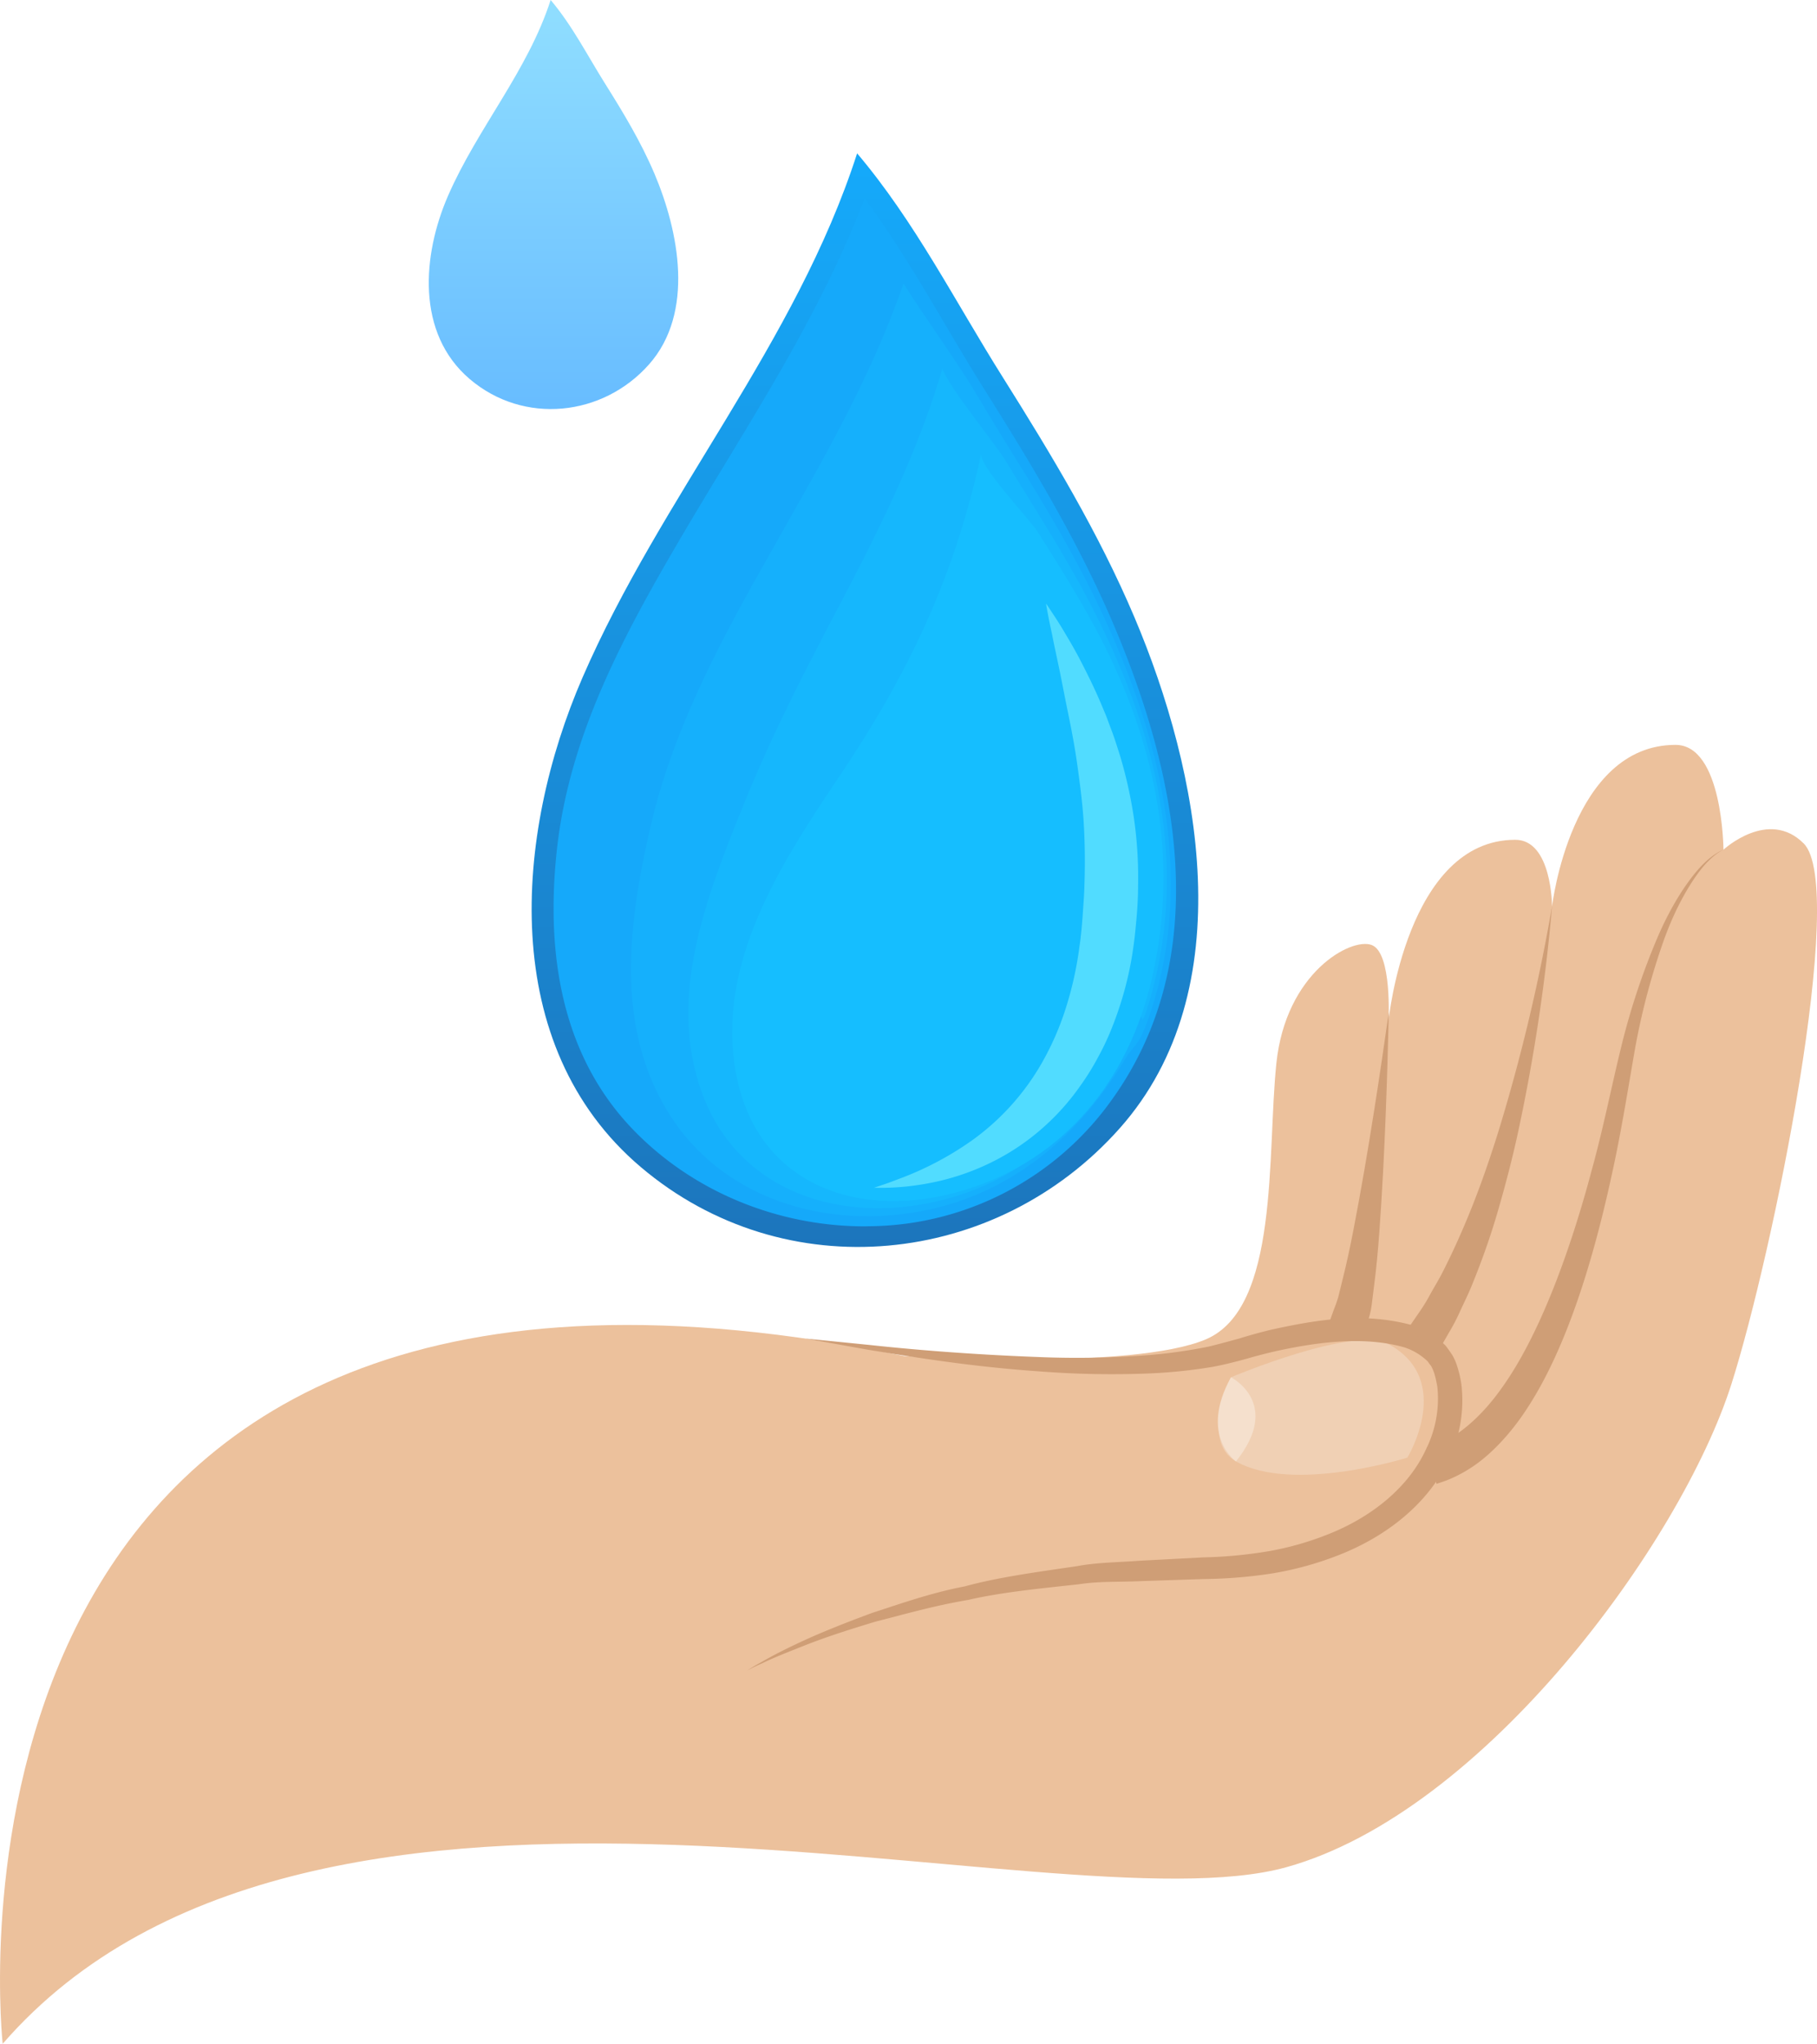 <svg xmlns="http://www.w3.org/2000/svg" xmlns:xlink="http://www.w3.org/1999/xlink" viewBox="0 0 480.75 540.69"><defs><style>.cls-1{fill:#ecc19c;}.cls-2{fill:#f0d0b4;}.cls-3{fill:#cf9e76;}.cls-4{fill:#f5e0cd;}.cls-5{fill:url(#linear-gradient);}.cls-6{fill:#15a9fa;}.cls-7{fill:#15b0fc;}.cls-8{fill:#15b7fd;}.cls-9{fill:#15beff;}.cls-10{fill:#51dcff;}.cls-11{fill:url(#linear-gradient-2);}</style><linearGradient id="linear-gradient" x1="-714.42" y1="861.25" x2="-714.42" y2="862.25" gradientTransform="matrix(176.38, 0, 0, -289.33, 126238.54, 249515.88)" gradientUnits="userSpaceOnUse"><stop offset="0" stop-color="#1c75bc"/><stop offset="1" stop-color="#15a9fa"/></linearGradient><linearGradient id="linear-gradient-2" x1="-707.6" y1="859.99" x2="-707.6" y2="860.99" gradientTransform="matrix(65.96, 0, 0, -108.2, 46820.86, 93160.93)" gradientUnits="userSpaceOnUse"><stop offset="0" stop-color="#67bcff"/><stop offset="1" stop-color="#90deff"/></linearGradient></defs><g id="Layer_2" data-name="Layer 2"><g id="Layer_1-2" data-name="Layer 1"><g id="Group_2194" data-name="Group 2194"><g id="Group_2192" data-name="Group 2192"><path id="Path_3415" data-name="Path 3415" class="cls-1" d="M.71,540.69s-.07-.62-.16-1.77c-1.75-21.63-12.4-232.13,238.68-180.18,0,0,60.47,3.89,79.89-4.44s16.08-48.81,18.58-72.94,19.83-33.43,25.24-31.35,4.44,20,4.44,20,4.83-47.84,33.54-47.84c9.7,0,9.73,17.6,9.73,17.6s5-42.71,32.66-42.71c12.54,0,12.69,27.73,12.69,27.73s11.86-11,21.22-1.66c11.6,11.6-8.14,108.63-19.14,143.12-13.3,41.7-65.32,113.16-117.74,127.73C278.65,511.09,83.36,445.56.71,540.69Z"/><path id="Path_3416" data-name="Path 3416" class="cls-2" d="M325.69,364.37s-8.15,16.84,1.33,22.25c15,8.52,45.35-1,45.35-1s12.48-20.46-4.93-30C358.27,350.58,325.69,364.37,325.69,364.37Z"/><path id="Path_3417" data-name="Path 3417" class="cls-3" d="M197.63,442a44.31,44.31,0,0,1,3.82-2.28c2.51-1.47,6.28-3.44,11.22-5.71s11.05-4.71,18.15-7.33c7.2-2.32,15.27-5.23,24.44-7,9-2.45,19.06-3.78,29.65-5.34,5.29-1,10.81-1,16.41-1.43l17.07-.9a118.91,118.91,0,0,0,17.16-1.61,79.77,79.77,0,0,0,16.67-4.83c10.65-4.37,20.5-12,25.17-22.35A30,30,0,0,0,380.31,367a29.15,29.15,0,0,0-.82-3.68,11.92,11.92,0,0,0-.87-2,6.69,6.69,0,0,1-.82-1.1,15.9,15.9,0,0,0-6.34-3.8c-10.6-3-22.82-1.38-33.73,1q-4.14.94-8.15,2.12c-3,.8-5.5,1.45-8.35,2a135.55,135.55,0,0,1-16.69,1.79,248.94,248.94,0,0,1-30.17-.57c-18.58-1.31-33.86-3.95-44.54-5.65l-16.74-3,16.92,1.7c10.73,1.16,26.13,2.5,44.56,3.19a246.35,246.35,0,0,0,29.64-.53,134.13,134.13,0,0,0,15.71-2.25c2.59-.63,5.51-1.44,8-2.12,2.78-.87,5.61-1.64,8.48-2.34,11.51-2.5,23.87-4.73,36.94-1.26a21.74,21.74,0,0,1,9.17,5.53c.65.84,1.27,1.72,1.85,2.63a14.86,14.86,0,0,1,1,2.22,30.49,30.49,0,0,1,1.29,5.27A36.21,36.21,0,0,1,383.41,386c-5.76,12.31-17.16,20.62-28.83,25.26a86.67,86.67,0,0,1-18,5,125.36,125.36,0,0,1-17.95,1.48l-17,.56c-5.51.25-10.95,0-16.17.82-10.46,1.15-20.4,2.09-29.37,4.16-9.1,1.53-17.2,3.9-24.48,5.74-7.16,2.16-13.4,4.19-18.4,6.17s-9,3.56-11.54,4.84A40,40,0,0,0,197.63,442Z"/><path id="Path_3418" data-name="Path 3418" class="cls-3" d="M367.44,267.76s-.38,21.24-1.51,42.53c-.59,10.65-1.24,21.26-2.31,29.38-.25,2-.49,3.88-.69,5.54s-.64,3.11-1.07,4.65L360.74,354l-8.9-4.53,1-2.81c.46-1.12.87-2.25,1.22-3.41.38-1.52.8-3.24,1.26-5.13,1.91-7.51,3.82-18,5.64-28.4C364.56,288.84,367.44,267.76,367.44,267.76Z"/><path id="Path_3419" data-name="Path 3419" class="cls-3" d="M410.65,239.75a482.7,482.7,0,0,1-9,59.81c-1.61,7.43-3.56,14.79-5.58,21.67s-4.36,13.21-6.55,18.59c-1.08,2.7-2.32,5.1-3.29,7.27a51.4,51.4,0,0,1-2.89,5.5l-2.71,4.75-8.2-5.7,2.78-4.05a46.67,46.67,0,0,0,3-4.79c1.06-2,2.4-4.07,3.63-6.53,2.49-4.91,5.17-10.79,7.74-17.27s5-13.56,7.2-20.72A483.08,483.08,0,0,0,410.65,239.75Z"/><path id="Path_3420" data-name="Path 3420" class="cls-3" d="M456,224.77s-2.78,1.21-5.94,5.22-6.78,10.3-9.74,18.47a184.56,184.56,0,0,0-7.65,28.61c-1.87,10.64-3.68,22.28-6.22,33.73-4.95,22.9-12,45.69-22.05,61.26-4.93,7.77-10.78,13.55-15.8,16.62a34.75,34.75,0,0,1-6.16,3.08l-2.37.8-2.54-9.67,1.64-.45a25.74,25.74,0,0,0,4.5-2c3.78-2.08,8.85-6.42,13.64-13.2,9.74-13.5,17.93-35.44,23.86-57.75,3.09-11.19,5.29-22.5,7.95-33.24a187,187,0,0,1,9.54-28.5c3.5-8.09,7.56-14.32,11-18.12S456,224.77,456,224.77Z"/><path id="Path_3421" data-name="Path 3421" class="cls-4" d="M325.69,364.37s13.67,6.85,1.33,22.25C327,386.62,317.18,379.81,325.69,364.37Z"/></g><path id="Path_3422" data-name="Path 3422" class="cls-5" d="M300.12,163.22c17.35,40.91,28.77,98.52-3.85,135.26s-88.54,42.65-126.73,10.27c-37.89-32.13-33.43-88-15.41-129.52,20.84-48,56.49-88.46,72.65-138.66,15.31,18.07,26,39.33,38.57,59.28,12.82,20.4,25.34,41.13,34.77,63.37Z"/><g id="Group_2193" data-name="Group 2193"><path id="Path_3423" data-name="Path 3423" class="cls-6" d="M228.9,324.44c-23.41,0-45.84-9.38-61.53-25.73-16.78-17.49-23.51-42.43-20-74.15,3.36-30.31,17.78-56.84,33.53-83.6,3.49-5.92,7.14-11.94,10.67-17.77,13.63-22.48,27.67-45.64,37.19-70.71,7.78,10.48,14.53,21.9,21.11,33,3.4,5.75,6.91,11.68,10.53,17.45,12.16,19.34,24.83,40.1,34.34,62.54,22.08,52,21.89,94.25-.56,125.47a79.61,79.61,0,0,1-64.35,33.47Z"/><path id="Path_3424" data-name="Path 3424" class="cls-7" d="M239.06,75c4.95,8,14.05,20.5,19,28.81,3,5,6.08,10.13,9.22,15.17,6.65,10.63,13.38,21.7,19.38,33.23,3.65,7,7,14.2,10,21.56,14.8,36.23,16.83,68,7.32,95.33-2.86,8.24-3.86,7-6.24,11-13.28,22.32-33.38,38.27-59.62,41.16-.13,0-.88.08-1,.11-24.42,2.48-48.21-6.9-60.64-27.59-12.85-21.39-11.05-46.63-4.25-75.57,5.75-24.46,17.23-46.45,29.73-68.62,2.8-5,5.68-10,8.46-15C221.1,115.78,231.71,96.25,239.06,75Z"/><path id="Path_3425" data-name="Path 3425" class="cls-8" d="M249.34,97.55c2.13,5.57,13.55,19.12,16.89,24.61,2.58,4.25,5.25,8.58,7.93,12.88,5.7,9.19,11.37,18.69,16.26,28.49,3,6.08,5.78,12.27,8.17,18.56,11.19,29.09,13.07,56.29,5.84,81.7-3.05,10.74-1.9,2.85-3.12,5.5-11.11,24.15-28.21,43.35-54.9,48.85-.24.07-.8.14-1,.21-25.44,4.95-50.71-4.3-59.75-29.44s.85-50.83,11.48-77c7.58-18.65,16.68-36.06,25.93-53.64,2.1-4,4.22-8.1,6.25-12.14C237,130.85,244.18,115,249.34,97.55Z"/><path id="Path_3426" data-name="Path 3426" class="cls-9" d="M304.87,258.45c-6.1,27-23,48.43-50.18,56.53-26.79,8-54.35-1-59.95-31-5.4-29,11.85-55.52,27.23-78.42,18.67-27.82,30.51-52.82,37.65-85.5-.69,3.11,13.09,17.71,14.78,20.4,7,11.05,14.24,22.54,19.78,34.36,12.51,26.69,17.28,54.68,10.69,83.61C301.86,271.74,305.15,257.24,304.87,258.45Z"/></g><path id="Path_3428" data-name="Path 3428" class="cls-10" d="M276.77,159.69s.45.62,1.22,1.8,1.95,2.9,3.29,5.16,3,5,4.69,8.28,3.55,7,5.32,11.17l1.35,3.22c.42,1.11.84,2.25,1.27,3.4.9,2.3,1.65,4.75,2.45,7.26A118.48,118.48,0,0,1,300,216.31a110,110,0,0,1,1.12,17.95c0,3.06-.18,6.13-.46,9.18-.16,1.56-.27,3-.47,4.66l-.28,2.2-.36,2.4a91.26,91.26,0,0,1-5,18.3,68.88,68.88,0,0,1-3.92,8.51,67.42,67.42,0,0,1-4.83,7.8A63.25,63.25,0,0,1,274,300a61.51,61.51,0,0,1-13,8.13,64.25,64.25,0,0,1-12,4.2,72.31,72.31,0,0,1-9.49,1.6c-2.64.25-4.71.31-6.12.32h-2.16l2-.7c1.34-.4,3.25-1.15,5.66-2.06a83.63,83.63,0,0,0,18.31-9.81,64.6,64.6,0,0,0,18.6-20.73,74.88,74.88,0,0,0,6.23-14.35,93.16,93.16,0,0,0,3.54-15.9l.28-2,.24-2.2c.14-1.26.24-2.78.36-4.16.17-2.81.43-5.61.48-8.37.19-5.53.12-10.94-.19-16.2s-1-10.34-1.67-15.2-1.56-9.48-2.44-13.76S281,180.52,280.27,177s-1.42-6.6-1.91-9.18C277.23,162.7,276.77,159.69,276.77,159.69Z"/><path id="Path_3429" data-name="Path 3429" class="cls-11" d="M173.12,45.86c6.49,15.3,10.76,36.85-1.44,50.59s-33.11,16-47.39,3.84-12.51-32.92-5.77-48.44c7.8-17.94,21.13-33.07,27.17-51.85,5.73,6.76,9.74,14.71,14.43,22.17,4.79,7.63,9.47,15.38,13,23.7Z"/></g></g></g></svg>